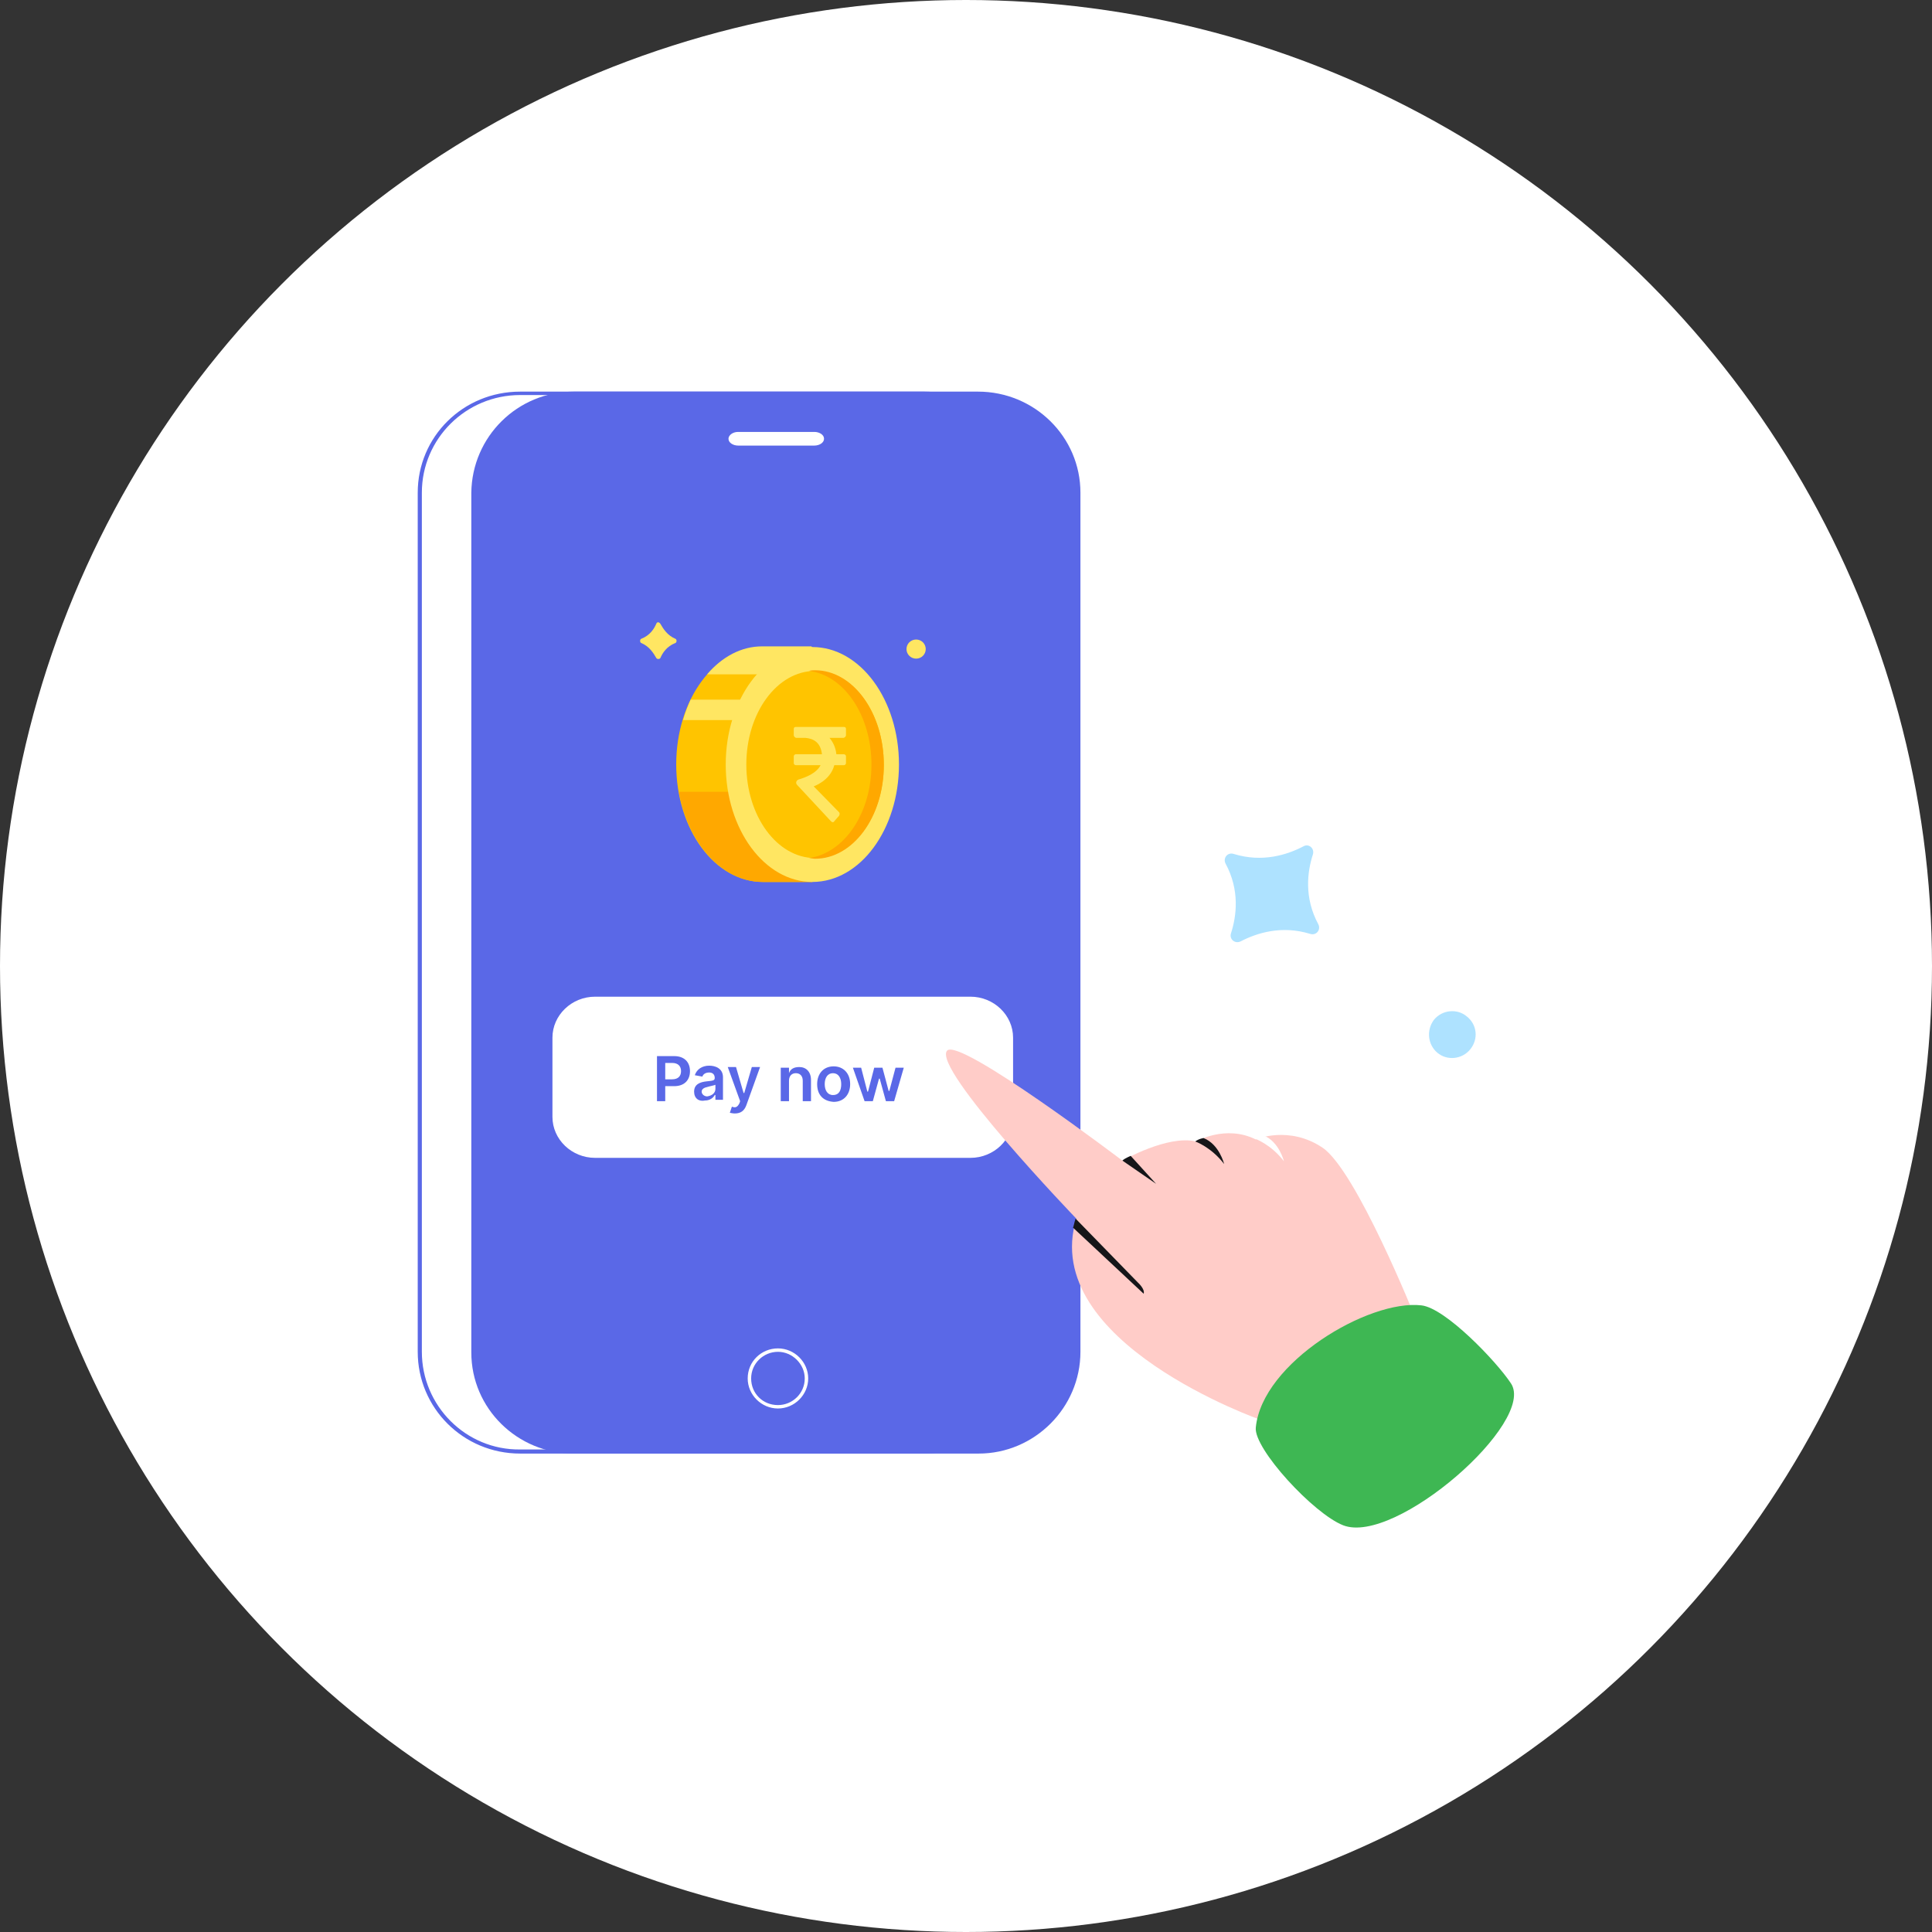 <svg width="148" height="148" viewBox="0 0 148 148" fill="none" xmlns="http://www.w3.org/2000/svg">
<rect x="0" y="0" width="148" height="148" fill="#333333" stroke="none"/>
<circle cx="74" cy="74" r="74" fill="white"/>
<path d="M70.814 30.262C74.974 30.262 78.345 33.61 78.345 37.743V103.555C78.345 107.688 74.974 111.036 70.814 111.036H39.847C35.687 111.088 32.316 107.688 32.316 103.555V37.743C32.316 33.61 35.687 30.262 39.847 30.262H70.814ZM70.814 30H39.847C35.476 30 32 33.453 32 37.743V103.555C32 107.845 35.476 111.35 39.847 111.35H70.814C75.132 111.35 78.661 107.897 78.661 103.607V37.743C78.661 33.453 75.132 30 70.814 30Z" fill="#5A68E7"/>
<path d="M74.972 111.35H43.953C39.634 111.35 36.105 107.897 36.105 103.607V37.743C36.158 33.453 39.634 30 43.953 30H74.919C79.238 30 82.766 33.453 82.766 37.743V103.555C82.766 107.845 79.238 111.35 74.972 111.35Z" fill="#5A68E7"/>
<path d="M74.34 88.697H45.586C43.795 88.697 42.32 87.285 42.32 85.558V79.49C42.32 77.764 43.795 76.351 45.586 76.351H74.34C76.131 76.351 77.606 77.764 77.606 79.49V85.558C77.606 87.285 76.131 88.697 74.34 88.697Z" fill="white"/>
<path d="M50.328 80.903H51.645C52.435 80.903 52.856 81.374 52.856 82.054C52.856 82.734 52.435 83.205 51.645 83.205H50.96V84.356H50.328V80.903ZM51.487 82.681C51.961 82.681 52.171 82.42 52.171 82.054C52.171 81.688 51.961 81.426 51.487 81.426H50.96V82.681H51.487Z" fill="#5A68E7"/>
<path d="M53.172 83.623C53.172 83.047 53.646 82.89 54.12 82.838C54.594 82.786 54.752 82.786 54.752 82.576C54.752 82.315 54.594 82.158 54.331 82.158C54.014 82.158 53.856 82.315 53.804 82.472L53.224 82.367C53.383 81.896 53.804 81.635 54.331 81.635C54.804 81.635 55.384 81.844 55.384 82.524V84.251H54.804V83.884H54.752C54.647 84.094 54.383 84.303 54.014 84.303C53.541 84.407 53.172 84.146 53.172 83.623ZM54.804 83.413V83.1C54.699 83.152 54.383 83.204 54.225 83.257C53.962 83.309 53.751 83.413 53.751 83.623C53.751 83.832 53.962 83.989 54.172 83.989C54.541 83.937 54.804 83.727 54.804 83.413Z" fill="#5A68E7"/>
<path d="M55.908 85.245L56.066 84.774C56.329 84.879 56.487 84.826 56.645 84.513L56.698 84.356L55.75 81.74H56.382L56.961 83.728H57.014L57.593 81.74H58.225L57.172 84.669C57.014 85.088 56.751 85.297 56.277 85.297C56.119 85.297 55.961 85.245 55.908 85.245Z" fill="#5A68E7"/>
<path d="M60.441 84.356H59.809V81.792H60.441V82.211C60.546 81.897 60.809 81.74 61.23 81.74C61.757 81.74 62.126 82.106 62.126 82.734V84.356H61.494V82.786C61.494 82.42 61.283 82.211 60.967 82.211C60.651 82.211 60.441 82.42 60.441 82.786V84.356Z" fill="#5A68E7"/>
<path d="M62.598 83.048C62.598 82.263 63.072 81.688 63.862 81.688C64.599 81.688 65.126 82.211 65.126 83.048C65.126 83.832 64.652 84.408 63.862 84.408C63.072 84.356 62.598 83.885 62.598 83.048ZM64.441 83.048C64.441 82.577 64.23 82.211 63.809 82.211C63.388 82.211 63.177 82.577 63.177 83.048C63.177 83.519 63.388 83.885 63.809 83.885C64.283 83.885 64.441 83.519 64.441 83.048Z" fill="#5A68E7"/>
<path d="M65.336 81.792H65.968L66.442 83.623H66.495L66.969 81.792H67.6L68.075 83.571H68.127L68.601 81.792H69.233L68.496 84.355H67.864L67.39 82.629H67.337L66.863 84.355H66.231L65.336 81.792Z" fill="#5A68E7"/>
<path d="M96.618 108.787C96.618 108.787 79.554 102.823 82.451 93.354C82.451 93.354 71.391 81.844 72.55 80.484C73.498 79.438 85.979 88.907 85.979 88.907C85.979 88.907 89.455 86.919 91.615 87.442C91.615 87.442 93.879 86.134 96.196 87.285C96.196 87.285 98.724 86.186 101.305 87.913C103.885 89.639 108.414 100.939 108.414 100.939L96.618 108.787Z" fill="#FFCCC8"/>
<path d="M82.398 93.353L87.191 98.271C87.191 98.271 87.717 98.742 87.612 99.108L82.188 94.034C82.24 94.034 82.293 93.615 82.398 93.353Z" fill="#151619"/>
<path d="M85.981 88.907L88.561 90.686L86.612 88.541C86.665 88.541 86.191 88.698 85.981 88.907Z" fill="#151619"/>
<path d="M91.562 87.442C91.562 87.442 92.774 87.861 93.774 89.168C93.774 89.168 93.406 87.651 92.195 87.18C92.195 87.18 91.826 87.233 91.562 87.442Z" fill="#151619"/>
<path d="M96.144 87.233C96.144 87.233 97.356 87.651 98.356 88.959C98.356 88.959 97.988 87.442 96.776 86.971C96.724 86.971 96.408 87.076 96.144 87.233Z" fill="white"/>
<path d="M115.738 105.961C114.632 104.287 110.735 100.207 108.891 99.997C104.836 99.527 96.673 104.392 96.199 109.362C96.041 110.984 100.623 115.954 102.888 116.843C106.89 118.412 117.739 108.891 115.738 105.961Z" fill="#3EB753"/>
<path d="M62.388 34.133H56.542C56.173 34.133 55.805 33.924 55.805 33.61C55.805 33.348 56.121 33.087 56.542 33.087H62.388C62.756 33.087 63.125 33.296 63.125 33.61C63.125 33.924 62.756 34.133 62.388 34.133Z" fill="white"/>
<path d="M59.595 107.897C58.331 107.897 57.277 106.851 57.277 105.595C57.277 104.287 58.331 103.293 59.595 103.293C60.858 103.293 61.912 104.34 61.912 105.595C61.912 106.851 60.858 107.897 59.595 107.897ZM59.595 103.555C58.489 103.555 57.541 104.444 57.541 105.595C57.541 106.746 58.436 107.636 59.595 107.636C60.7 107.636 61.648 106.746 61.648 105.595C61.648 104.497 60.7 103.555 59.595 103.555Z" fill="white"/>
<path d="M99.832 64.842C98.621 65.47 96.725 66.097 94.513 65.417C94.039 65.26 93.67 65.731 93.881 66.15C94.987 68.19 94.724 70.178 94.302 71.486C94.144 71.957 94.618 72.323 95.04 72.114C96.251 71.486 98.147 70.858 100.359 71.538C100.833 71.695 101.201 71.224 100.991 70.806C99.885 68.766 100.148 66.778 100.569 65.47C100.727 64.999 100.253 64.58 99.832 64.842Z" fill="#AEE2FF"/>
<path d="M110.104 80.641C110.841 81.269 112 81.164 112.632 80.379C113.264 79.595 113.158 78.496 112.368 77.868C111.631 77.24 110.472 77.345 109.84 78.13C109.261 78.915 109.366 80.013 110.104 80.641Z" fill="#AEE2FF"/>
<path d="M62.228 67.562C62.228 67.562 62.123 67.562 58.437 67.562C54.75 67.562 51.801 63.534 51.801 58.564C51.801 53.594 54.75 49.566 58.437 49.566C59.069 49.566 62.228 49.566 62.228 49.566V67.562Z" fill="#FFC400"/>
<path d="M52.012 60.657C52.696 64.58 55.33 67.562 58.437 67.562C62.071 67.562 62.229 67.562 62.229 67.562V60.657H52.012Z" fill="#FFA800"/>
<path d="M62.23 67.562C65.894 67.562 68.865 63.534 68.865 58.564C68.865 53.594 65.894 49.566 62.23 49.566C58.565 49.566 55.594 53.594 55.594 58.564C55.594 63.534 58.565 67.562 62.23 67.562Z" fill="#FFE662"/>
<path d="M52.328 55.163H62.229V53.594H52.907C52.697 54.065 52.486 54.588 52.328 55.163Z" fill="#FFE662"/>
<path d="M54.168 51.659H62.173V49.514C62.173 49.514 59.066 49.514 58.381 49.514C56.801 49.514 55.327 50.298 54.168 51.659Z" fill="#FFE662"/>
<path d="M62.438 65.731C65.347 65.731 67.705 62.523 67.705 58.564C67.705 54.606 65.347 51.397 62.438 51.397C59.53 51.397 57.172 54.606 57.172 58.564C57.172 62.523 59.53 65.731 62.438 65.731Z" fill="#FFC400"/>
<path d="M62.439 51.345C62.281 51.345 62.123 51.345 61.965 51.397C64.651 51.711 66.757 54.797 66.757 58.564C66.757 62.331 64.651 65.365 61.965 65.731C62.123 65.731 62.281 65.784 62.439 65.784C65.335 65.784 67.705 62.593 67.705 58.617C67.705 54.588 65.335 51.345 62.439 51.345Z" fill="#FFA800"/>
<path d="M50.273 47.787C50.115 48.153 49.799 48.676 49.114 48.938C49.009 48.99 49.009 49.2 49.114 49.252C49.746 49.514 50.062 50.037 50.273 50.403C50.325 50.508 50.536 50.508 50.589 50.403C50.747 50.037 51.063 49.514 51.747 49.252C51.853 49.2 51.853 48.99 51.747 48.938C51.115 48.676 50.799 48.153 50.589 47.787C50.483 47.63 50.325 47.63 50.273 47.787Z" fill="#FFE662"/>
<path d="M70.179 50.455C70.586 50.455 70.916 50.127 70.916 49.723C70.916 49.318 70.586 48.99 70.179 48.99C69.772 48.99 69.441 49.318 69.441 49.723C69.441 50.127 69.772 50.455 70.179 50.455Z" fill="#FFE662"/>
<path d="M64.807 55.843C64.807 55.739 64.754 55.687 64.649 55.687H60.963C60.857 55.687 60.805 55.739 60.805 55.843V56.314C60.805 56.419 60.91 56.524 61.015 56.524H61.7C62.279 56.576 62.859 56.837 62.964 57.779H60.963C60.857 57.779 60.805 57.884 60.805 57.936V58.459C60.805 58.564 60.91 58.616 60.963 58.616H62.859C62.543 59.244 61.7 59.558 61.173 59.715C61.015 59.767 60.91 59.976 61.068 60.133L63.649 62.906C63.754 63.011 63.859 63.011 63.912 62.906L64.281 62.487C64.333 62.383 64.333 62.278 64.281 62.226L62.332 60.238C62.332 60.238 63.596 59.819 63.912 58.616H64.649C64.754 58.616 64.807 58.511 64.807 58.459V57.936C64.807 57.831 64.702 57.779 64.649 57.779H64.07C64.017 57.256 63.807 56.837 63.543 56.524H64.597C64.702 56.524 64.807 56.419 64.807 56.314V55.843Z" fill="#FFE662"/>
</svg>
